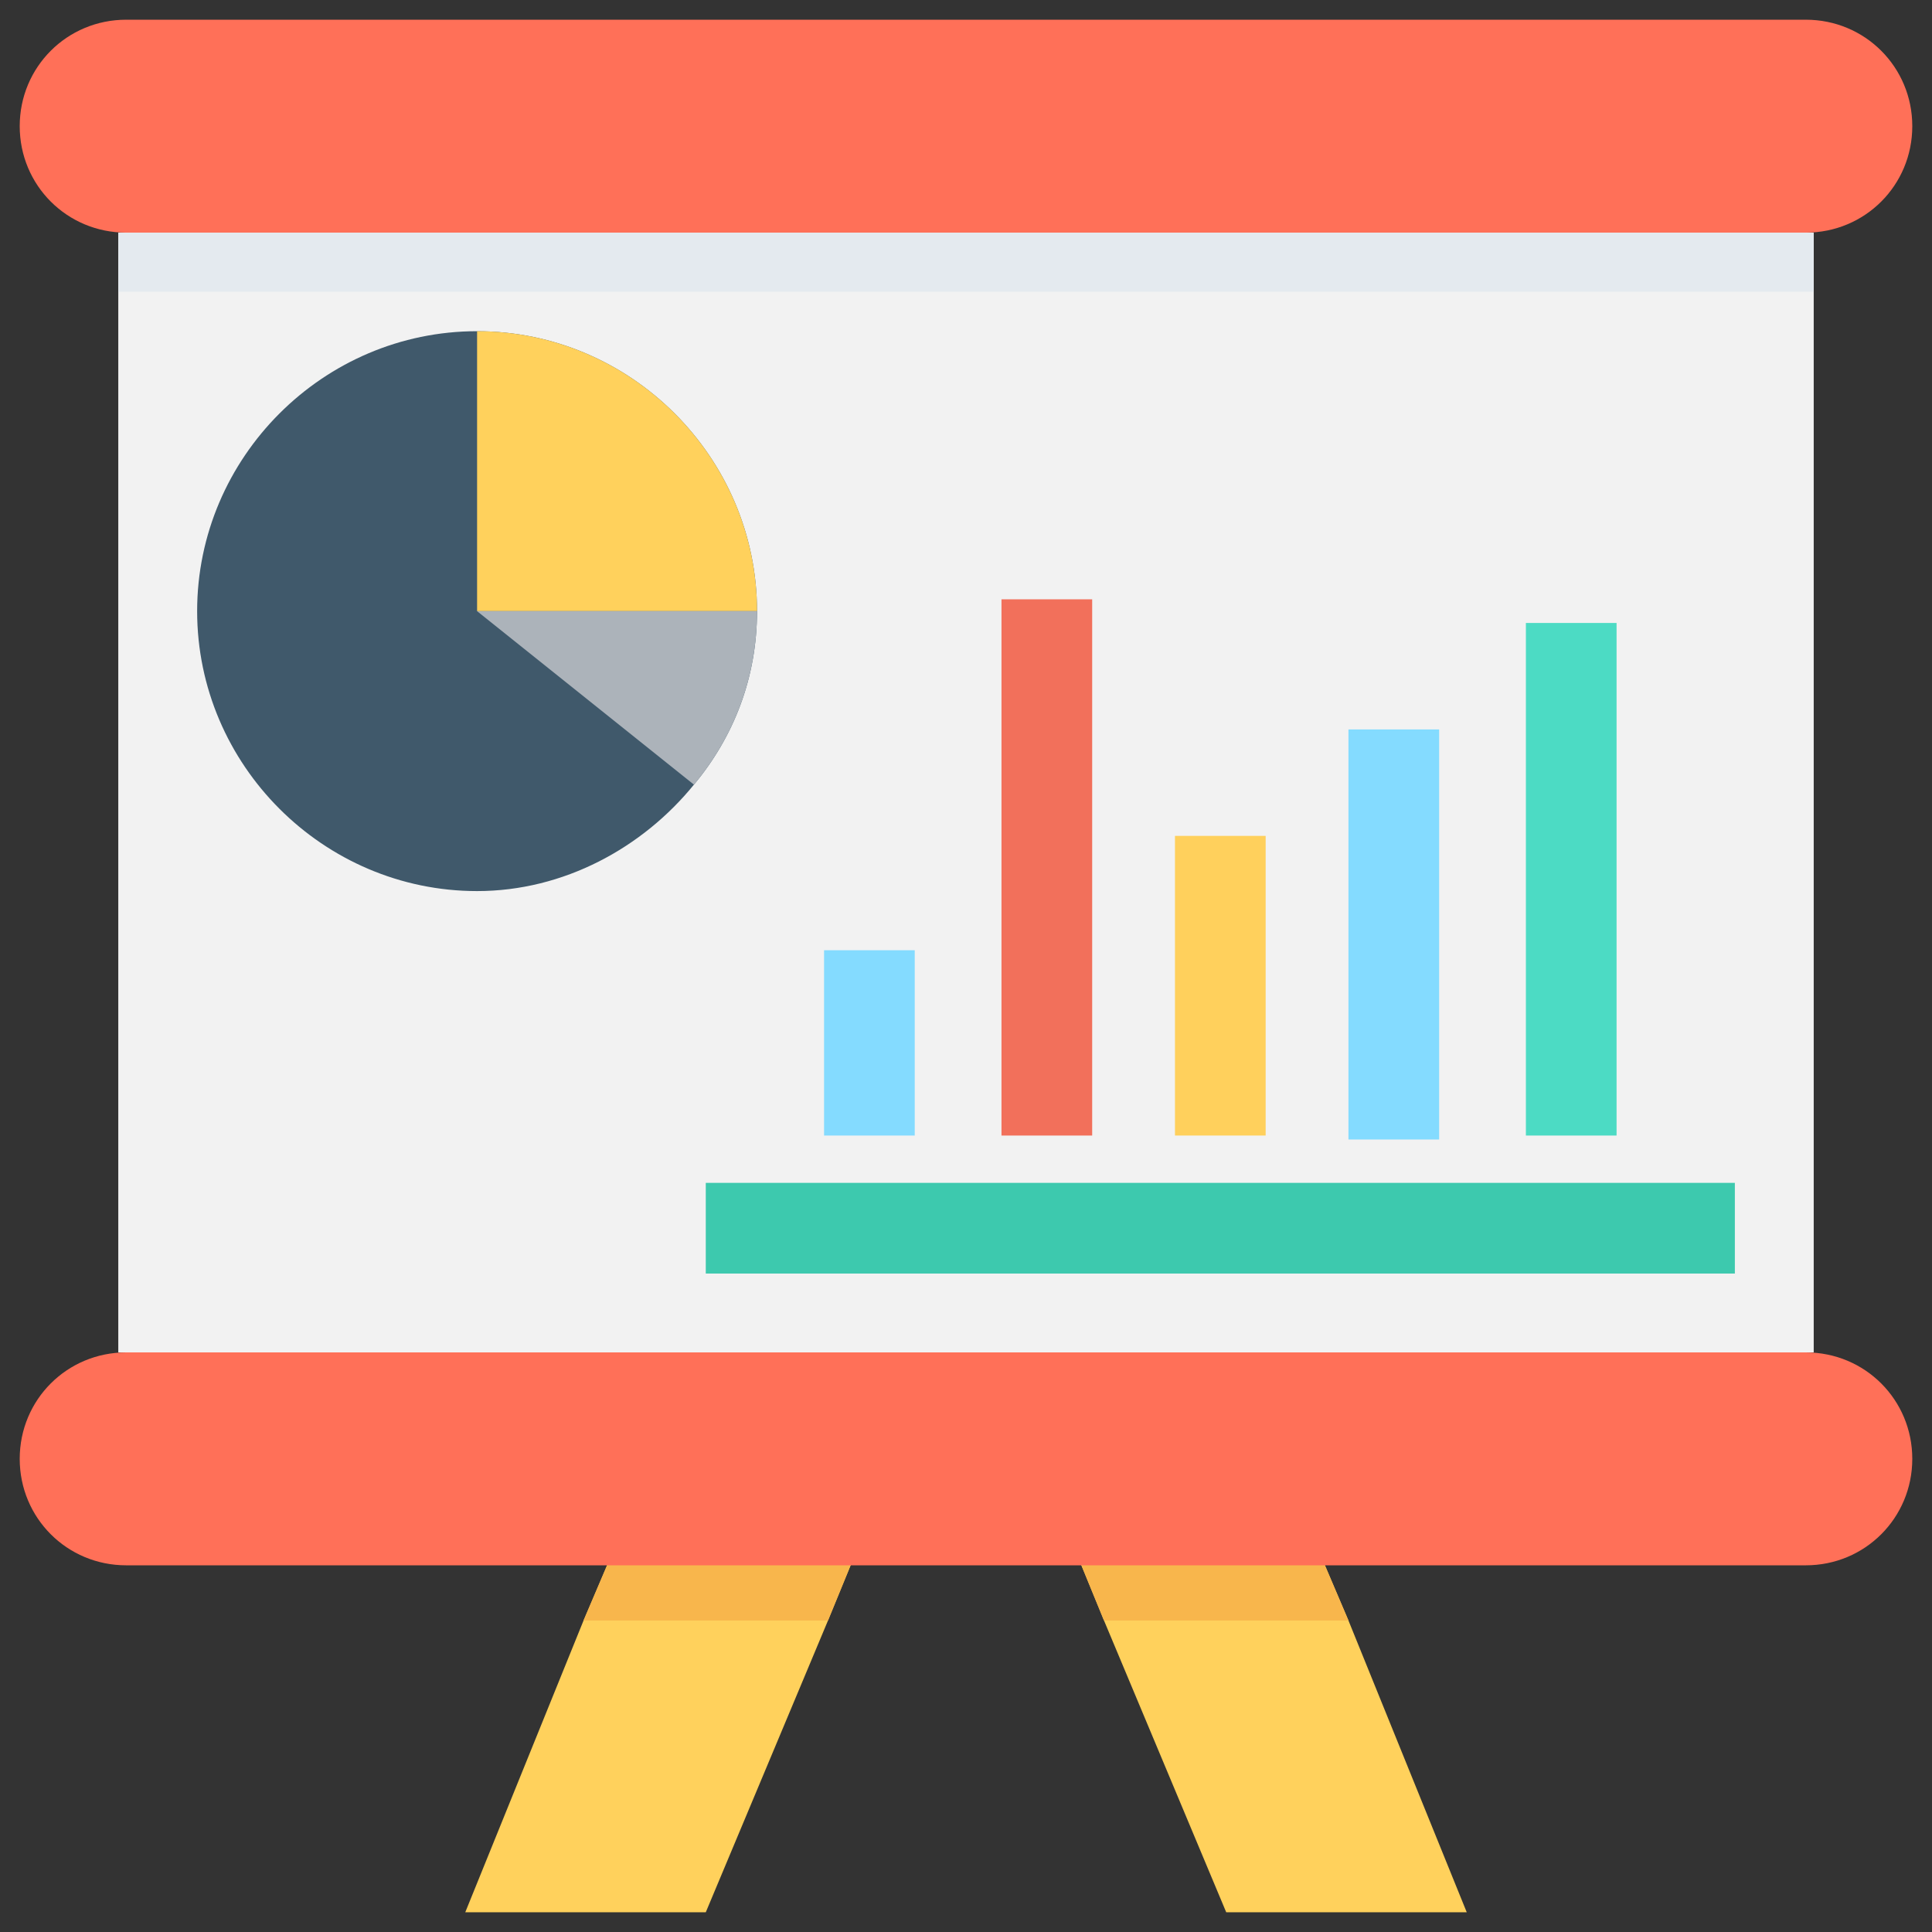 <?xml version="1.0" encoding="utf-8"?>
<!-- Generator: Adobe Illustrator 20.1.0, SVG Export Plug-In . SVG Version: 6.00 Build 0)  -->
<!DOCTYPE svg PUBLIC "-//W3C//DTD SVG 1.1//EN" "http://www.w3.org/Graphics/SVG/1.1/DTD/svg11.dtd">
<svg version="1.1" id="Layer_1" xmlns="http://www.w3.org/2000/svg" xmlns:xlink="http://www.w3.org/1999/xlink" x="0px" y="0px"
	 viewBox="0 0 49 49" enable-background="new 0 0 49 49" xml:space="preserve">
<rect x="0" y="0" width="49" height="49" fill="#333333" stroke="none"/>
<g>
	<rect x="3" y="5.9" fill="#F2F2F2" width="43" height="28.4"/>
	<path fill="#E4EAEF" d="M46,5.9v1.5c-0.1,0-0.1,0-0.2,0H3.2c-0.1,0-0.1,0-0.2,0V5.9H46z"/>
	<g>
		<path fill="#40596B" d="M19.2,15.5c0,1.7-0.6,3.2-1.6,4.4c-1.3,1.6-3.3,2.7-5.5,2.7c-3.9,0-7.1-3.2-7.1-7.1c0-3.9,3.2-7.1,7.1-7.1
			C16,8.4,19.2,11.6,19.2,15.5z"/>
		<path fill="#FFD15C" d="M19.2,15.5h-7.1V8.4C16,8.4,19.2,11.6,19.2,15.5z"/>
		<path fill="#ACB3BA" d="M19.2,15.5c0,1.7-0.6,3.2-1.6,4.4l-5.5-4.4H19.2z"/>
	</g>
	<g>
		<g>
			<rect x="38.7" y="15.8" fill="#4CDBC4" width="2.3" height="13"/>
			<rect x="34.2" y="18.5" fill="#84DBFF" width="2.3" height="10.4"/>
			<rect x="29.8" y="21.2" fill="#FFD05C" width="2.3" height="7.6"/>
			<rect x="25.4" y="15.2" fill="#F2705B" width="2.3" height="13.6"/>
			<rect x="20.9" y="24.1" fill="#84DBFF" width="2.3" height="4.7"/>
		</g>
		<rect x="17.9" y="30" fill="#3DC9AE" width="26.1" height="2.3"/>
	</g>
	<g>
		<polygon fill="#FFD15C" points="23.5,35 21,41.1 17.9,48.5 11.8,48.5 14.8,41.1 17.4,35 		"/>
		<polygon fill="#FFD15C" points="37.2,48.5 31.1,48.5 28,41.1 25.5,35 31.6,35 34.2,41.1 		"/>
	</g>
	<polygon fill="#F8B64C" points="17.4,35 23.5,35 21,41.1 14.8,41.1 	"/>
	<polygon fill="#F8B64C" points="34.2,41.1 28,41.1 25.5,35 31.6,35 	"/>
	<g>
		<path fill="#FF7058" d="M3.2,5.9h42.6c1.5,0,2.7-1.2,2.7-2.7s-1.2-2.7-2.7-2.7H3.2c-1.5,0-2.7,1.2-2.7,2.7S1.7,5.9,3.2,5.9z"/>
		<path fill="#FF7058" d="M45.8,34.3H3.2c-1.5,0-2.7,1.2-2.7,2.7c0,1.5,1.2,2.7,2.7,2.7h42.6c1.5,0,2.7-1.2,2.7-2.7
			C48.5,35.5,47.3,34.3,45.8,34.3z"/>
	</g>
</g>
</svg>
